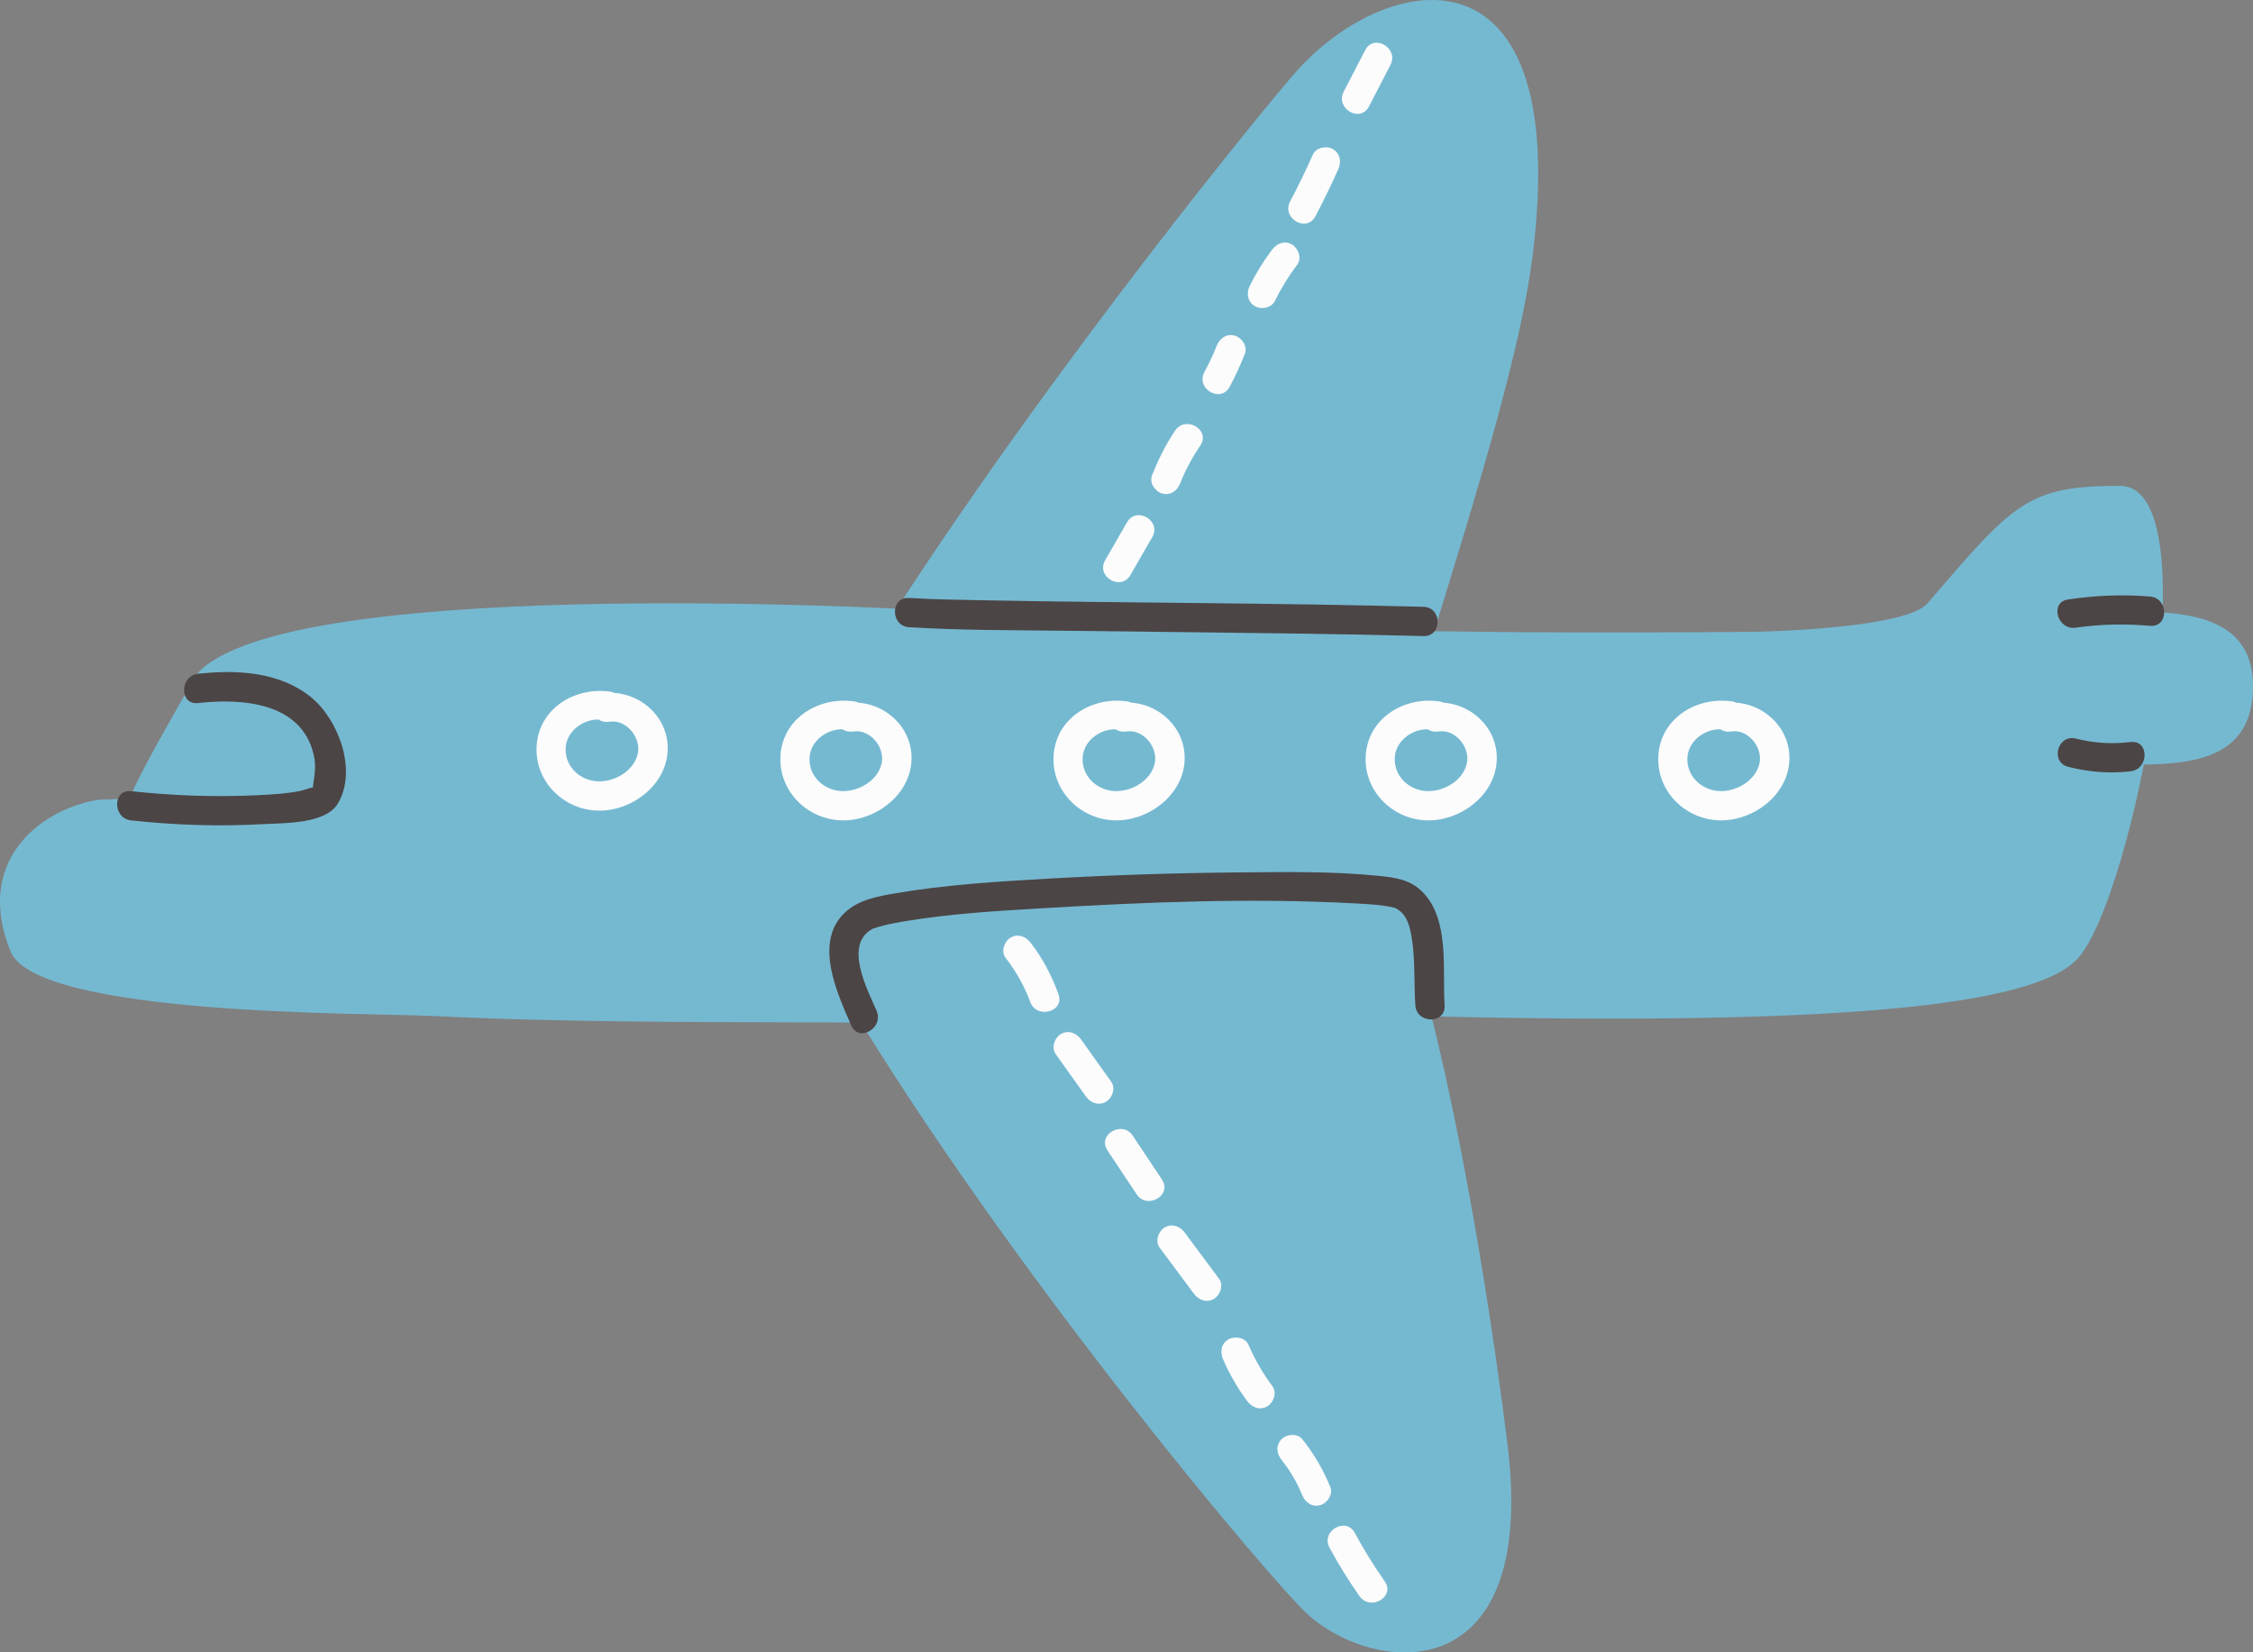 <svg id="_лой_2" xmlns="http://www.w3.org/2000/svg" width="1080" height="792.05" viewBox="0 0 1080 792.05"><rect x="0" y="0" width="1080" height="792.05" fill="#808080" stroke="none"/><g id="Vacation12_384615574"><g id="Vacation12_384615574-2"><path d="M1016.34 232.88c-44.45.0-50.97 8.04-92.38 56.33-9.87 11.51-72.73 13.6-86.67 13.7-64 .45-110.72.3-149.81-.34 21.74-70.3 41.44-135.06 47.06-179.02 19.68-153.92-68.94-138.52-112.77-89.7-13.97 15.56-114.23 138.23-191.91 257.92-18.3-.82-321.57-16.07-339.6 38.22-.38 1.14-22.23 38.13-27.41 51.2-3.74 2.69-12.32 1.52-17.15 2.42-27.24 5.07-57.96 29.54-40.69 72.36 12.58 31.18 171.64 29.52 202.31 31.02 64.19 3.15 128.47 2.85 192.72 3.12 4.23.02 8.47.04 12.7.07 79.59 129.11 196.76 267.45 213.53 283.07 31.65 29.47 111.04 38.36 96.4-80.69-5.92-48.13-18.87-134.85-36.44-205.37 190.57 4.34 288.68-4.41 309.83-27.84 26.91-29.8 64.73-226.45 20.28-226.45z" fill="#75b9d1"/><path d="M993.64 367.73c26.28-5.26 86.36 11.34 86.36-38.76.0-43.76-53.81-33.85-78.2-36.75l-8.16 75.51z" fill="#75b9d1"/><path d="M62.85 393.24c21.04 2.3 42.43 3 63.57 1.78 9.86-.57 29.82.09 35.7-10.12 9.23-16-.03-40.25-13.16-50.83-15.04-12.12-35.62-13.15-54.03-11.1-8.87.99-8.97 15.03.0 14.03 21.1-2.35 49.33-.39 55.35 24.4 1.6 6.58.24 10.93-.43 16.8.03-.29 1.06-.87.43-.81-1.67.15-4.33 1.31-6.3 1.71-6.72 1.35-13.64 1.74-20.47 2.06-20.2.96-40.57.27-60.67-1.93-8.96-.98-8.89 13.06.0 14.03h0z" fill="#4c4545"/><path d="M435.75 300.65c24.85 1.51 49.85 1.39 74.73 1.7 37.14.46 74.27.79 111.41 1.34 20.17.3 40.33.66 60.49 1.2 9.03.24 9.02-13.78.0-14.03-70.59-1.89-141.21-1.79-211.8-3.14-11.61-.22-23.24-.39-34.83-1.1-9.02-.55-8.98 13.48.0 14.03h0z" fill="#4c4545"/><path d="M420.23 484.53c-4.4-10.07-15.83-31.68-2.16-39.18 1.36-.74-.23.05.09-.08.47-.19.95-.36 1.43-.51 1.35-.42 2.71-.82 4.08-1.16 3.34-.84 6.74-1.46 10.14-2.03 21.63-3.61 43.73-4.9 65.59-6.2 49.94-2.97 100.58-5.06 150.58-2.32 7.16.39 12.74.72 18.28 2.01 1.11.26.96.33-.18-.19 1.67.76 3.12 1.69 4.33 3.08 2.74 3.14 3.72 7.76 4.35 11.75 1.68 10.58 1 21.52 1.7 32.19.59 8.96 14.62 9.03 14.03.0-1.11-16.93 2.58-41.06-10.61-54.37-5.91-5.97-13.1-6.89-20.99-7.69-22.32-2.27-45.04-1.85-67.44-1.65-30.35.27-60.7 1.25-91.01 2.98-24.43 1.4-49.11 2.9-73.26 7.03-8.41 1.44-17.52 3.08-24.02 9.09-15.36 14.23-3.83 38.86 2.93 54.32 3.61 8.25 15.7 1.12 12.11-7.08h0z" fill="#4c4545"/><path d="M1030.7 285.94c-13.25-1.12-26.26-.53-39.4 1.4-8.9 1.31-5.12 14.83 3.73 13.53 11.83-1.74 23.76-1.91 35.67-.9 8.99.76 8.94-13.27.0-14.03h0z" fill="#4c4545"/><path d="M991.38 367.56c9.85 2.52 19.87 3.33 29.97 2.15 8.86-1.03 8.96-15.07.0-14.03-8.91 1.04-17.55.58-26.24-1.65-8.75-2.24-12.48 11.28-3.73 13.53h0z" fill="#4c4545"/><path d="M481.97 459c4.99 6.49 9.08 13.55 11.88 21.25 3.06 8.42 16.62 4.78 13.53-3.73-3.22-8.87-7.53-17.11-13.29-24.6-2.33-3.02-6.01-4.56-9.6-2.52-2.97 1.69-4.82 6.6-2.52 9.6h0z" fill="#fcfcfc"/><path d="M506.04 505.24c4.84 6.78 9.68 13.57 14.52 20.35 2.2 3.08 6.12 4.55 9.6 2.52 3.04-1.78 4.73-6.5 2.52-9.6-4.84-6.78-9.68-13.57-14.52-20.35-2.2-3.08-6.12-4.55-9.6-2.52-3.04 1.78-4.73 6.5-2.52 9.6h0z" fill="#fcfcfc"/><path d="M530.87 551.43c4.67 7.02 9.35 14.03 14.02 21.05 4.98 7.48 17.14.46 12.11-7.08-4.67-7.02-9.35-14.03-14.02-21.05-4.98-7.48-17.14-.46-12.11 7.08h0z" fill="#fcfcfc"/><path d="M555.82 597.94c5.49 7.38 10.97 14.76 16.46 22.14 2.26 3.04 6.07 4.58 9.6 2.52 2.99-1.75 4.79-6.54 2.52-9.6-5.49-7.38-10.97-14.76-16.46-22.14-2.26-3.04-6.07-4.58-9.6-2.52-2.99 1.75-4.79 6.54-2.52 9.6h0z" fill="#fcfcfc"/><path d="M586.32 651.62c3.08 7.11 6.93 13.76 11.55 19.98 2.26 3.03 6.07 4.58 9.6 2.52 2.99-1.75 4.79-6.54 2.52-9.6-4.63-6.22-8.47-12.87-11.55-19.98-1.51-3.48-6.61-4.26-9.6-2.52-3.59 2.1-4.03 6.11-2.52 9.6h0z" fill="#fcfcfc"/><path d="M614.34 699.77c4.03 5.04 7.43 10.82 9.85 16.81 1.42 3.51 4.67 5.99 8.63 4.9 3.33-.91 6.33-5.1 4.9-8.63-3.41-8.41-7.79-15.91-13.46-23-2.37-2.96-7.45-2.47-9.92.0-2.93 2.92-2.37 6.95.0 9.92h0z" fill="#fcfcfc"/><path d="M637.33 741.86c4.32 8.03 9.11 15.76 14.36 23.22 5.16 7.32 17.33.32 12.11-7.08-5.25-7.45-10.04-15.19-14.36-23.22-4.28-7.95-16.4-.88-12.11 7.08h0z" fill="#fcfcfc"/><path d="M541.87 275.64c3.5-6.07 7-12.15 10.5-18.22 4.52-7.84-7.6-14.91-12.11-7.08-3.5 6.07-7 12.15-10.5 18.22-4.52 7.84 7.6 14.91 12.11 7.08h0z" fill="#fcfcfc"/><path d="M565.74 231.66c2.5-6.41 5.83-12.44 9.66-18.15 5.04-7.52-7.1-14.55-12.11-7.08-4.53 6.75-8.11 13.94-11.07 21.5-1.38 3.53 1.52 7.7 4.9 8.63 3.97 1.09 7.24-1.36 8.63-4.9h0z" fill="#fcfcfc"/><path d="M589.45 185.42c2.78-5.15 5.17-10.47 7.31-15.92 1.38-3.53-1.52-7.7-4.9-8.63-3.98-1.09-7.24 1.36-8.63 4.9-1.69 4.32-3.69 8.49-5.89 12.57-4.29 7.95 7.82 15.04 12.11 7.08h0z" fill="#fcfcfc"/><path d="M611.14 144.24c3.03-6.15 6.6-11.95 10.73-17.42 2.28-3.02.48-7.84-2.52-9.6-3.59-2.1-7.31-.52-9.6 2.52-4.13 5.47-7.7 11.27-10.73 17.41-1.67 3.4-.92 7.59 2.52 9.6 3.09 1.81 7.92.9 9.6-2.52h0z" fill="#fcfcfc"/><path d="M630.54 103.69c3.9-7.41 7.56-14.93 10.97-22.57 1.56-3.48.98-7.5-2.52-9.6-2.98-1.78-8.05-.94-9.6 2.52-3.42 7.64-7.07 15.17-10.97 22.57-4.2 7.98 7.9 15.08 12.11 7.08h0z" fill="#fcfcfc"/><path d="M656.21 51.06c3.44-6.66 6.89-13.31 10.33-19.97 4.14-8.01-7.96-15.11-12.11-7.08-3.44 6.66-6.89 13.31-10.33 19.97-4.14 8.01 7.96 15.11 12.11 7.08h0z" fill="#fcfcfc"/><path d="M292.31 331.51c-16.12-2.25-33.08 7.39-34.95 24.65-1.9 17.49 12.26 32.13 29.5 32.4 15.97.26 32.62-12.21 33.2-28.97.59-17.12-15.39-29.73-31.67-27.17-8.89 1.39-5.12 14.91 3.73 13.53 8.27-1.3 15.44 7.87 13.54 15.58-1.98 8.06-10.91 13.2-18.81 13-8.84-.22-16.42-7.28-15.66-16.47.68-8.22 9.45-14.14 17.38-13.04 8.83 1.23 12.65-12.28 3.73-13.53h0z" fill="#fcfcfc"/><path d="M409.2 336.18c-16.12-2.25-33.08 7.39-34.95 24.65-1.9 17.48 12.26 32.12 29.5 32.4 15.97.26 32.62-12.21 33.2-28.97.59-17.12-15.39-29.73-31.67-27.17-8.89 1.39-5.12 14.91 3.73 13.53 8.27-1.3 15.44 7.87 13.55 15.58-1.98 8.06-10.91 13.2-18.81 13-8.84-.22-16.42-7.28-15.66-16.47.68-8.22 9.45-14.14 17.38-13.04 8.83 1.23 12.65-12.28 3.73-13.53h0z" fill="#fcfcfc"/><path d="M540.12 336.18c-16.12-2.25-33.08 7.39-34.95 24.65-1.9 17.48 12.26 32.12 29.5 32.4 15.97.26 32.62-12.21 33.2-28.97.59-17.12-15.39-29.73-31.67-27.17-8.89 1.39-5.12 14.91 3.73 13.53 8.27-1.3 15.44 7.87 13.54 15.58-1.98 8.06-10.91 13.2-18.81 13-8.84-.22-16.42-7.28-15.66-16.47.68-8.22 9.45-14.14 17.38-13.04 8.83 1.23 12.65-12.28 3.73-13.53h0z" fill="#fcfcfc"/><path d="M689.74 336.18c-16.12-2.25-33.08 7.39-34.95 24.65-1.9 17.48 12.26 32.12 29.5 32.4 15.97.26 32.62-12.21 33.2-28.97.59-17.12-15.39-29.73-31.67-27.17-8.89 1.39-5.12 14.91 3.73 13.53 8.27-1.3 15.44 7.87 13.54 15.58-1.98 8.06-10.91 13.2-18.81 13-8.84-.22-16.42-7.28-15.66-16.47.68-8.22 9.45-14.14 17.38-13.04 8.83 1.23 12.65-12.28 3.73-13.53h0z" fill="#fcfcfc"/><path d="M830.02 336.18c-16.12-2.25-33.08 7.39-34.95 24.65-1.9 17.48 12.26 32.12 29.5 32.4 15.97.26 32.62-12.21 33.2-28.97.59-17.12-15.39-29.73-31.67-27.17-8.89 1.39-5.12 14.91 3.73 13.53 8.27-1.3 15.44 7.87 13.54 15.58-1.98 8.06-10.91 13.2-18.81 13-8.84-.22-16.42-7.28-15.66-16.47.68-8.22 9.45-14.14 17.38-13.04 8.83 1.23 12.65-12.28 3.73-13.53h0z" fill="#fcfcfc"/></g></g></svg>